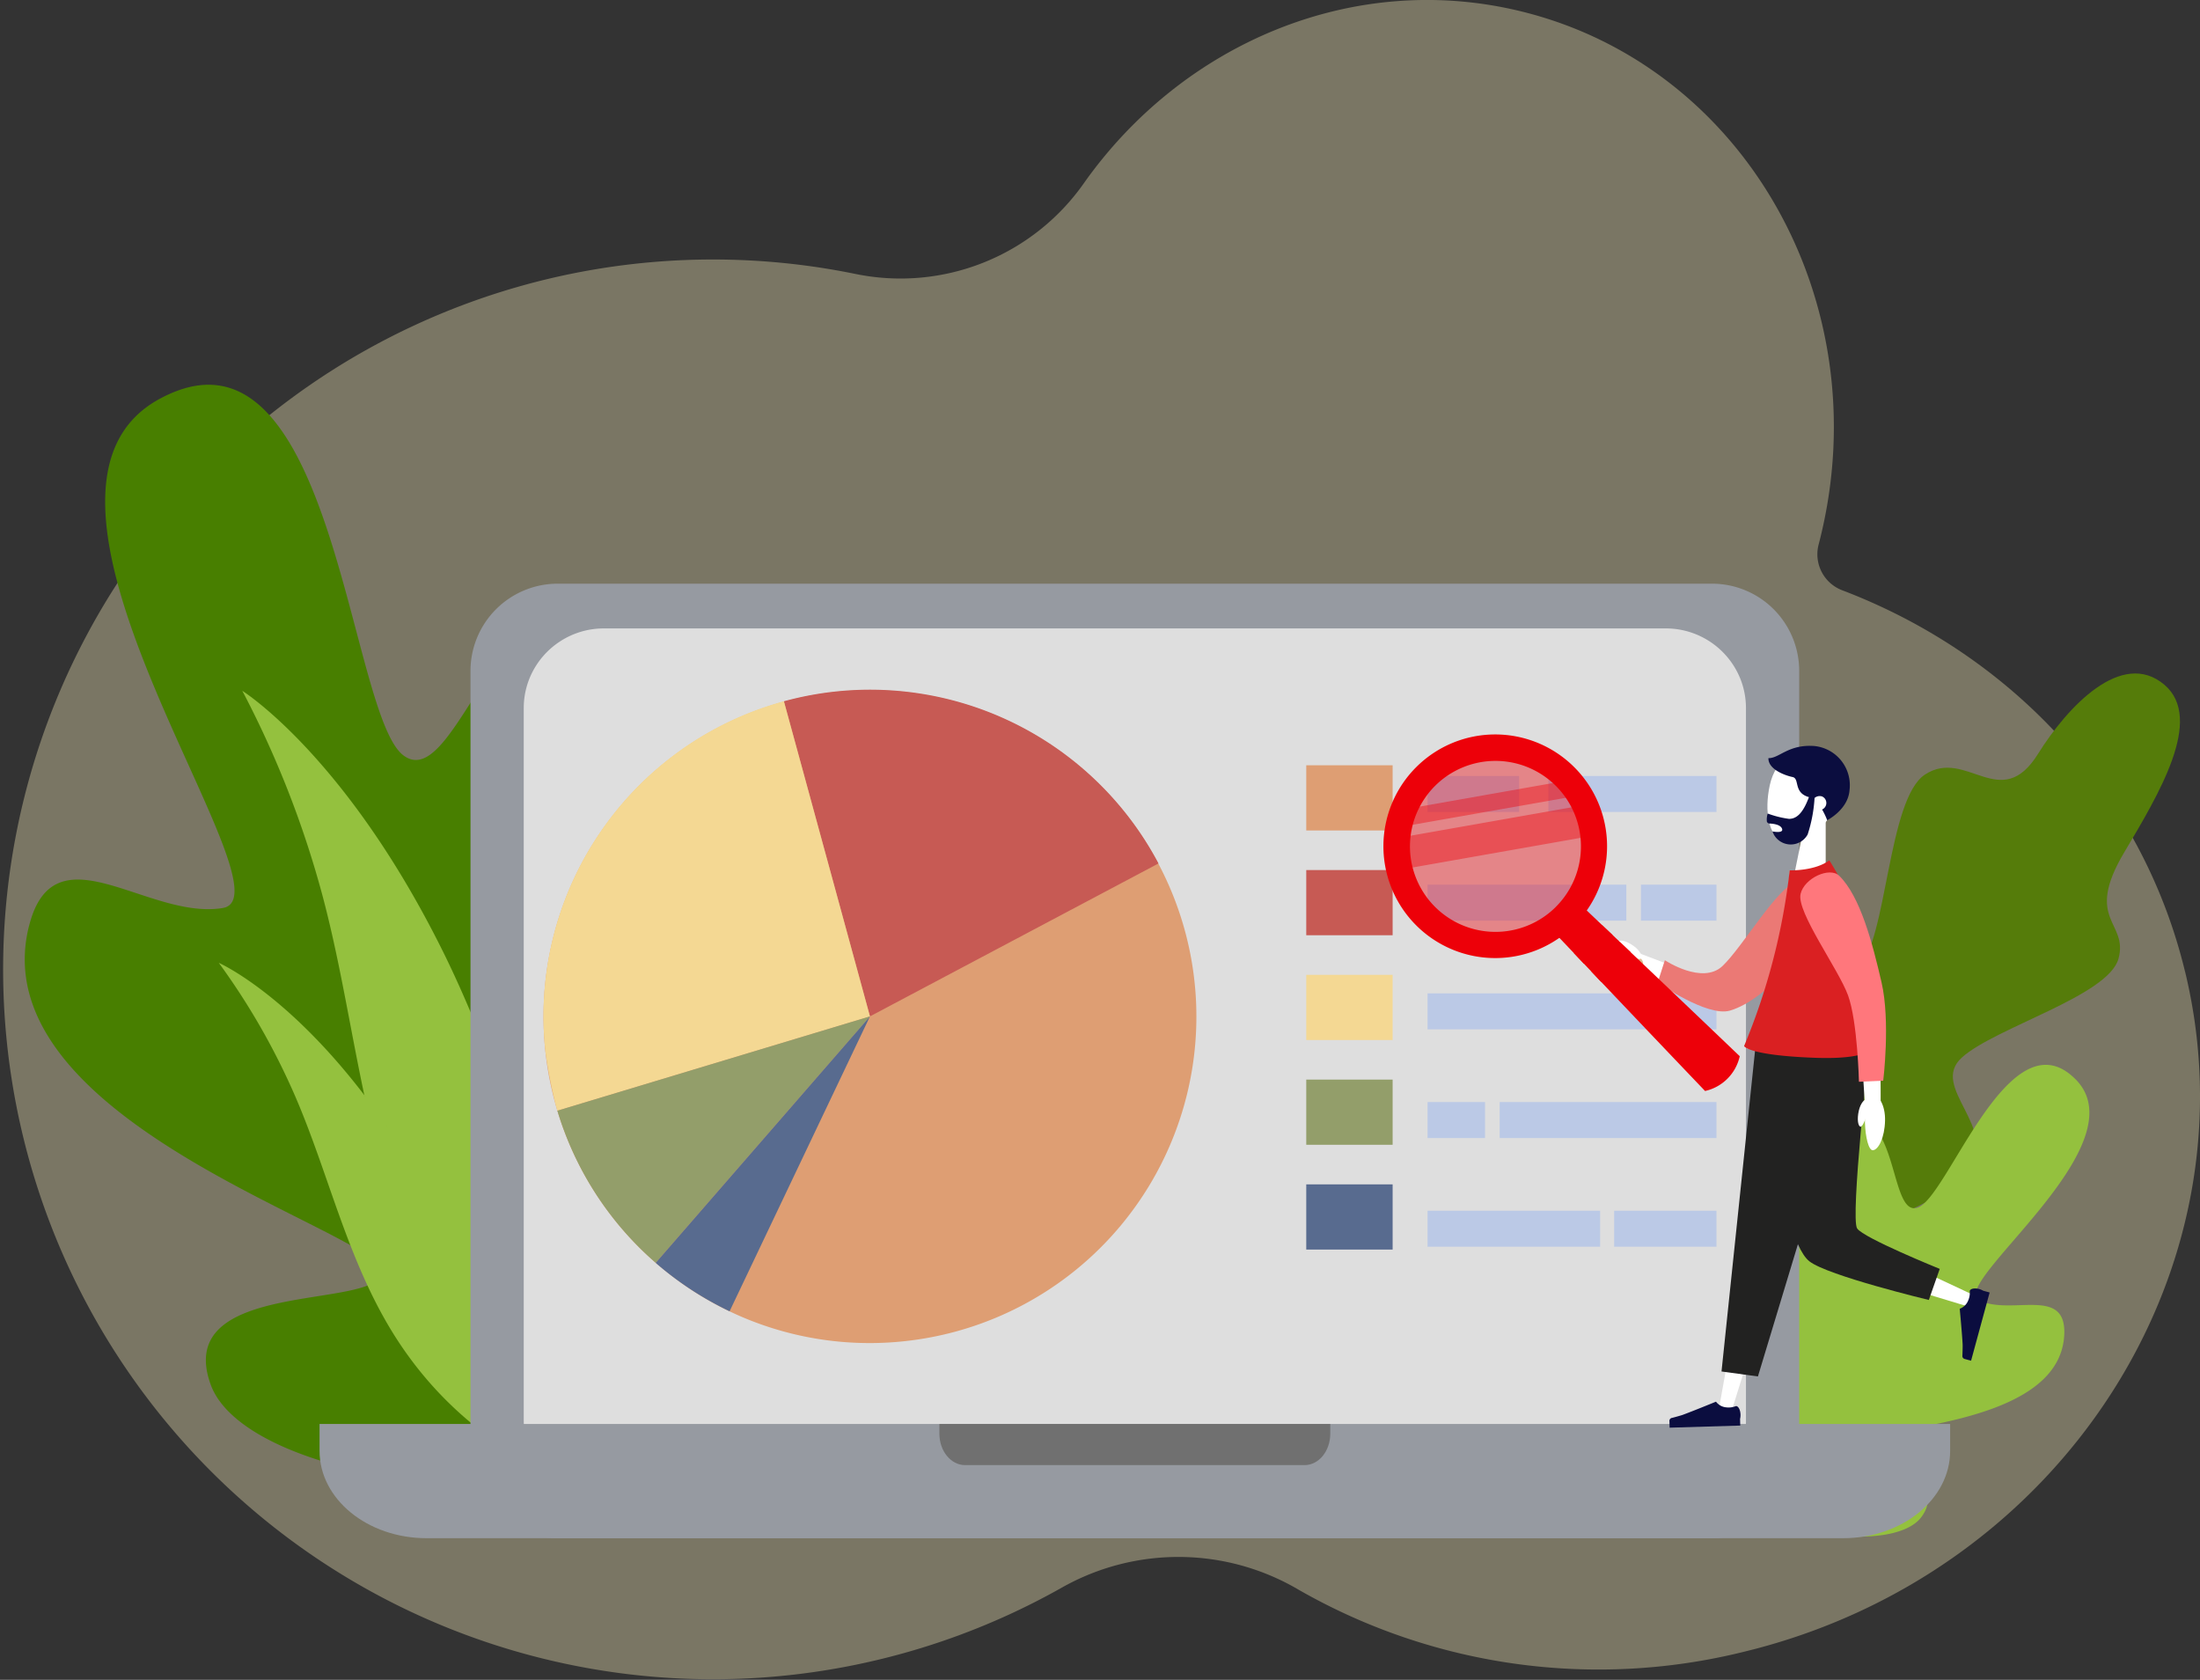 <svg xmlns="http://www.w3.org/2000/svg" width="261.94" height="199.999" viewBox="0 0 261.94 199.999">
  <rect x="0" y="0" width="261.94" height="199.999" fill="#333333" stroke="none"/>
  <g id="_ÎÓÈ_2" transform="translate(0.001 -733.346)">
    <g id="Raggruppa_27740" data-name="Raggruppa 27740" transform="translate(-0.001 733.346)">
      <path id="Tracciato_73640" data-name="Tracciato 73640" d="M260.154,115.649c-5.2-21.478-20.911-37.808-40.814-45.384a4.583,4.583,0,0,1-2.806-5.454q.091-.344.177-.693c6.954-28.068-8.917-56.158-35.449-62.739C161.212-3.6,140.813,5.138,129.04,21.814a26.669,26.669,0,0,1-27.165,10.795,84.517,84.517,0,1,0,24.6,156.37,28.207,28.207,0,0,1,28.161.291,71.867,71.867,0,0,0,53.032,7.368c37.615-9.126,61.116-45.386,52.49-80.989Z" transform="translate(0.001 0.011)" fill="#e4dbae" opacity="0.4"/>
      <path id="Tracciato_73641" data-name="Tracciato 73641" d="M18.519,344.218c-5.9,23.513,42.192,36.531,41.979,41.163s-24.93.688-20.35,13.408c4.244,11.785,42.794,17.668,71.524,5.387.831-.355,22.068-34.578,8.054-55.509s-19.607,14.063-26.4,12.925,9.6-43.784-4.01-53.484C75.208,298.058,69.7,328.87,63.1,323.89c-6.254-4.717-8.129-48.816-25.987-43.714a14.065,14.065,0,0,0-2,.751l-.008,0h0q-.547.253-1.114.565c-20.79,11.443,16.506,59.09,7.6,60.572S21.51,332.3,18.523,344.218Z" transform="translate(-15.07 -233.958)" fill="#487f00"/>
      <path id="Tracciato_73642" data-name="Tracciato 73642" d="M220.848,597.064s-9.055-40.322-20.628-63.678-23.9-31.056-23.9-31.056a118.21,118.21,0,0,1,9.533,24.327c3.7,13.858,4.657,28.455,10.439,42.019,8.747,20.522,24.558,28.387,24.558,28.387Z" transform="translate(-147.47 -420.082)" fill="#94c13e"/>
      <path id="Tracciato_73643" data-name="Tracciato 73643" d="M199.754,761.167s-10.4-26.994-20.81-41.982S159.21,700.13,159.21,700.13A82.7,82.7,0,0,1,168.3,716c3.984,9.218,6.141,19.228,11.535,28.029C188,757.342,199.754,761.167,199.754,761.167Z" transform="translate(-133.159 -585.496)" fill="#94c13e"/>
      <path id="Tracciato_73644" data-name="Tracciato 73644" d="M1184.311,579.4c4.459-.527,12.5-2.736,15.434-6.967,2.706-3.9-.841-9.057,1.139-12.874s13.514-6.227,16.675-10.631c3.748-5.221-4.748-9.92-.761-13.495s17.424-7.322,18.63-11.754-4.153-4.516.674-12.642c4.087-6.882,9.562-15.906,4.793-19.965-5.084-4.326-11.591,2.679-15.048,8.224-4.455,7.143-8.528-.756-13.453,2.458-4.452,2.9-4.511,19.783-7.927,23s-9.726.441-14.49,6.063S1191.5,545.737,1189,550s-9.191,2.323-12.777,8.375,8.091,21.024,8.091,21.024Z" transform="translate(-983.192 -409.543)" fill="#557c0a"/>
      <path id="Tracciato_73645" data-name="Tracciato 73645" d="M1238.008,806.385c-.463,11.391-23.886,10.868-24.4,12.985s11.154,3.625,7.4,8.755c-3.48,4.751-21.651,2.277-32.98-7.083-.327-.272-5.362-18.533,3.74-26.112s6.977,8.951,10.192,9.342,1.483-21.028,8.912-23.593c7.7-2.657,6.088,11.974,9.729,10.606,3.447-1.3,10.151-20.939,17.529-16.263a6.561,6.561,0,0,1,.8.606h0v0c.142.124.285.259.429.4,7.859,7.928-15.3,24.459-11.472,26.313S1238.244,800.613,1238.008,806.385Z" transform="translate(-992.229 -647.526)" fill="#94c13e"/>
      <g id="Raggruppa_27732" data-name="Raggruppa 27732" transform="translate(38.047 69.492)">
        <path id="Tracciato_73646" data-name="Tracciato 73646" d="M490.185,424.42H352.753a10.386,10.386,0,0,0-10.383,10.39v92.862a10.387,10.387,0,0,0,10.383,10.39H490.187a10.389,10.389,0,0,0,10.383-10.39V434.81a10.387,10.387,0,0,0-10.383-10.39Z" transform="translate(-324.398 -424.42)" fill="#969aa1"/>
        <path id="Tracciato_73647" data-name="Tracciato 73647" d="M526.633,466.42v84.807c0,.142,0,.285-.01.426a9.432,9.432,0,0,1-.244,1.758,9.544,9.544,0,0,1-9.3,7.307H390.662a9.534,9.534,0,0,1-9.531-8.856c0-.07-.01-.139-.011-.208-.007-.141-.01-.283-.01-.426V466.421c0-.213.008-.424.021-.634a9.385,9.385,0,0,1,.931-3.5,9.563,9.563,0,0,1,7.728-5.316c.288-.026.578-.039.872-.039H517.08c.293,0,.586.013.872.039a9.562,9.562,0,0,1,8.091,6.161,9.426,9.426,0,0,1,.589,3.291Z" transform="translate(-356.799 -451.607)" fill="#dedede"/>
        <g id="Raggruppa_27731" data-name="Raggruppa 27731" transform="translate(26.664 12.624)">
          <g id="Raggruppa_27730" data-name="Raggruppa 27730">
            <path id="Tracciato_73648" data-name="Tracciato 73648" d="M438.7,579.061a38.7,38.7,0,0,1-28.518-8.2q-.68-.54-1.332-1.108a38.761,38.761,0,0,1-11.709-18.109c-.052-.172-.1-.345-.151-.517A38.866,38.866,0,1,1,438.7,579.061Z" transform="translate(-395.488 -501.523)" fill="#de9e73"/>
            <path id="Tracciato_73649" data-name="Tracciato 73649" d="M615.02,522.208l-34.354,18.208L570.42,502.9a38.843,38.843,0,0,1,44.6,19.31Z" transform="translate(-541.797 -501.523)" fill="#c75a54"/>
            <path id="Tracciato_73650" data-name="Tracciato 73650" d="M434.357,547.43,397.14,558.659c-.052-.172-.1-.345-.151-.517a57.353,57.353,0,0,1-1.253-6.368,38.844,38.844,0,0,1,28.374-41.864l10.246,37.52Z" transform="translate(-395.488 -508.537)" fill="#f4d893"/>
            <path id="Tracciato_73651" data-name="Tracciato 73651" d="M442.8,739.06,417.289,768.4A38.76,38.76,0,0,1,405.58,750.29L442.8,739.062Z" transform="translate(-403.929 -700.168)" fill="#939e6a"/>
            <path id="Tracciato_73652" data-name="Tracciato 73652" d="M502.624,739.06l-16.712,35.11a39.079,39.079,0,0,1-8.8-5.763l25.514-29.345Z" transform="translate(-463.755 -700.168)" fill="#586b8f"/>
          </g>
          <rect id="Rettangolo_163465" data-name="Rettangolo 163465" width="10.284" height="7.761" transform="translate(90.817 8.996)" fill="#de9e73"/>
          <rect id="Rettangolo_163466" data-name="Rettangolo 163466" width="10.284" height="7.761" transform="translate(90.817 21.471)" fill="#c75a54"/>
          <rect id="Rettangolo_163467" data-name="Rettangolo 163467" width="10.284" height="7.761" transform="translate(90.817 33.946)" fill="#f4d893"/>
          <rect id="Rettangolo_163468" data-name="Rettangolo 163468" width="10.284" height="7.761" transform="translate(90.817 46.418)" fill="#939e6a"/>
          <rect id="Rettangolo_163469" data-name="Rettangolo 163469" width="10.284" height="7.761" transform="translate(90.817 58.893)" fill="#586b8f"/>
          <rect id="Rettangolo_163470" data-name="Rettangolo 163470" width="10.905" height="4.285" transform="translate(105.259 10.269)" fill="#bbc9e6"/>
          <rect id="Rettangolo_163471" data-name="Rettangolo 163471" width="20.013" height="4.285" transform="translate(119.646 10.269)" fill="#bbc9e6"/>
          <rect id="Rettangolo_163472" data-name="Rettangolo 163472" width="23.668" height="4.285" transform="translate(105.259 23.21)" fill="#bbc9e6"/>
          <rect id="Rettangolo_163473" data-name="Rettangolo 163473" width="8.991" height="4.285" transform="translate(130.666 23.21)" fill="#bbc9e6"/>
          <rect id="Rettangolo_163474" data-name="Rettangolo 163474" width="34.398" height="4.285" transform="translate(105.259 36.151)" fill="#bbc9e6"/>
          <rect id="Rettangolo_163475" data-name="Rettangolo 163475" width="6.846" height="4.285" transform="translate(105.259 49.092)" fill="#bbc9e6"/>
          <rect id="Rettangolo_163476" data-name="Rettangolo 163476" width="25.813" height="4.285" transform="translate(113.846 49.092)" fill="#bbc9e6"/>
          <rect id="Rettangolo_163477" data-name="Rettangolo 163477" width="20.549" height="4.285" transform="translate(105.259 62.033)" fill="#bbc9e6"/>
          <rect id="Rettangolo_163478" data-name="Rettangolo 163478" width="12.182" height="4.285" transform="translate(127.477 62.033)" fill="#bbc9e6"/>
        </g>
        <path id="Tracciato_73653" data-name="Tracciato 73653" d="M232.53,1035.46v3.206c0,5.739,5.706,10.392,12.745,10.392H413.929c7.037,0,12.745-4.653,12.745-10.392v-3.206Z" transform="translate(-232.53 -935.415)" fill="#969aa1"/>
        <path id="Tracciato_73654" data-name="Tracciato 73654" d="M683.57,1035.46v1.154c0,2.066,1.368,3.741,3.055,3.741h40.431c1.687,0,3.055-1.675,3.055-3.741v-1.154H683.57Z" transform="translate(-609.77 -935.415)" fill="#707070"/>
      </g>
      <g id="Raggruppa_27739" data-name="Raggruppa 27739" transform="translate(164.716 87.438)">
        <g id="Raggruppa_27736" data-name="Raggruppa 27736" transform="translate(26.151 1.36)">
          <path id="Tracciato_73678" data-name="Tracciato 73678" d="M1305.07,601.248h3.834V593.91h-2.343Z" transform="translate(-1282.398 -585.466)" fill="#fff"/>
          <path id="Tracciato_73679" data-name="Tracciato 73679" d="M1286.367,551.126c-.648,3.013-.169,6.05,1.648,6.71,1.7.617,4.663-1.017,6.016-3.995,1.425-3.135.73-5.478-1.795-6.351-2.682-.927-5.161.336-5.871,3.636Z" transform="translate(-1266.525 -546.399)" fill="#fff"/>
          <path id="Tracciato_73680" data-name="Tracciato 73680" d="M1292.3,542.361a4.689,4.689,0,0,1,4.151,5.248c-.167,2.335-2.662,3.582-2.662,3.582s-.823-2.371-2.173-2.749c-1.882-.527-1.068-2.21-1.947-2.392-.916-.19-2.909-.917-2.876-2.251,1.289.046,2.374-1.683,5.506-1.439Z" transform="translate(-1267.107 -542.336)" fill="#0b0d3f"/>
          <path id="Tracciato_73681" data-name="Tracciato 73681" d="M1318.233,579.415a.848.848,0,1,0,1.17-.571A.929.929,0,0,0,1318.233,579.415Z" transform="translate(-1293.32 -572.815)" fill="#fff"/>
          <path id="Tracciato_73682" data-name="Tracciato 73682" d="M1291.287,579.36a17.224,17.224,0,0,1-.831,4.493,2.3,2.3,0,0,1-4.19-.367s1.3.272,1.155-.28c-.173-.65-1.514-.657-1.514-.657a.336.336,0,0,1-.309-.254,2.559,2.559,0,0,1,.1-.938,11.8,11.8,0,0,0,2.538.634c.867,0,1.653-.612,2.386-2.631Z" transform="translate(-1266.098 -573.298)" fill="#0b0d3f"/>
          <path id="Tracciato_73683" data-name="Tracciato 73683" d="M1251.265,800.783l3.525-19.724,2.394-9.719,2.41-9.739.82-3.311,6.911,2.205-1.25,3.173-3.642,9.246c-1.211,3.086-2.441,6.173-3.639,9.27l-5.92,18.993-.247.792-1.507-.368.146-.817Z" transform="translate(-1237.275 -722.932)" fill="#fff"/>
          <path id="Tracciato_73684" data-name="Tracciato 73684" d="M1293.207,758.753l.275,3.4,1.559,19.261,14.554,6.826.751.352-.55,1.434-.794-.241-16.689-5.048a1.835,1.835,0,0,1-1.26-1.372l-.059-.278-4.244-19.95-.71-3.337,7.167-1.049Z" transform="translate(-1266.482 -723.317)" fill="#fff"/>
          <path id="Tracciato_73685" data-name="Tracciato 73685" d="M1269.661,745.93l-12.921,2.51-4.04,38.643,4.334.594Z" transform="translate(-1238.597 -712.596)" fill="#222221"/>
          <path id="Tracciato_73686" data-name="Tracciato 73686" d="M1293.586,752.362l-13.036-1.822s2,24.193,5.9,27.279c2.17,1.716,14.225,4.606,14.225,4.606l1.3-3.7s-9.076-3.676-9.835-4.814C1291.31,772.671,1293.586,752.362,1293.586,752.362Z" transform="translate(-1261.89 -716.451)" fill="#222221"/>
          <path id="Tracciato_73687" data-name="Tracciato 73687" d="M1207.809,640.086l-8.544,12.219,1.554-.434-10.078-3.828-.915-.347-.726,1.754.892.4,9.825,4.435a1.256,1.256,0,0,0,1.512-.378l.042-.056,9.086-11.821,1-1.3-2.708-1.989-.942,1.347Z" transform="translate(-1185.403 -622.956)" fill="#fff"/>
          <path id="Tracciato_73688" data-name="Tracciato 73688" d="M1226.588,644.607c-1.257,3.293-7.177,10.606-11.751,11.936-2.716.789-8.607-3.345-8.607-3.345l.857-2.654s4.465,2.968,6.866.688,6.653-9.581,8.819-9.986c1.908-.357,4.382,1.883,3.817,3.363Z" transform="translate(-1199.73 -625.02)" fill="#eb7975"/>
          <path id="Tracciato_73689" data-name="Tracciato 73689" d="M1280.1,629.26s-2.011,1.765-4.023.588a80.3,80.3,0,0,1-1.587,10.353c-.9,3-3.546,10.881-3.546,10.881h14.623c.391-6.713-2.143-14.338-5.465-21.822Z" transform="translate(-1253.852 -615.028)" fill="#d3c4ae"/>
          <path id="Tracciato_73690" data-name="Tracciato 73690" d="M1279.278,625.572a39.493,39.493,0,0,1,4.036,8.616,29.767,29.767,0,0,1,1.528,13s.6,2.191-7.329,1.893-8.384-1.395-8.384-1.395a76.547,76.547,0,0,0,5.429-20.921s2.965.11,4.719-1.192Z" transform="translate(-1252.339 -611.942)" fill="#da2022"/>
          <path id="Tracciato_73691" data-name="Tracciato 73691" d="M1313.06,641.642c.995,1.721,1.96,3.515,2.845,5.306.442.9.867,1.8,1.255,2.713a23.278,23.278,0,0,1,.993,2.711c.062.223.115.434.16.652l.134.717c.08.486.159.976.224,1.474.134.992.247,2,.349,3,.2,2.014.352,4.051.468,6.073l.057.977,1.9-.047v-.979c0-2.068-.042-4.118-.124-6.184-.044-1.033-.1-2.068-.183-3.109-.039-.521-.092-1.045-.149-1.572l-.1-.8c-.044-.287-.1-.575-.16-.848a26.232,26.232,0,0,0-.952-3.1c-.365-.994-.759-1.963-1.172-2.923-.829-1.921-1.708-3.779-2.665-5.652l-.748-1.464-2.95,1.629.823,1.423Z" transform="translate(-1288.395 -622.83)" fill="#fff"/>
          <path id="Tracciato_73692" data-name="Tracciato 73692" d="M1314.63,634.784c2.52,2.463,3.971,8.054,5.043,12.7s.2,11.7.2,11.7l-2.89.128s-.165-7.178-1.3-10.289-6.142-9.917-5.653-12.067c.432-1.894,3.469-3.275,4.6-2.168Z" transform="translate(-1286.517 -619.318)" fill="#ff777c"/>
          <path id="Tracciato_73693" data-name="Tracciato 73693" d="M1166.545,687.612c-.222.635.543,1.78,1.954,2.464,1.3.632,2.467.3,2.733-.331.592-1.4-4.343-3.117-4.686-2.135Z" transform="translate(-1166.507 -663.583)" fill="#e0ba90"/>
          <path id="Tracciato_73694" data-name="Tracciato 73694" d="M1357.984,802.807c.671-.052,1.4-1.521,1.446-3.52.043-1.844-.743-3.054-1.423-3.057-1.518-.007-1.06,6.656-.023,6.575Z" transform="translate(-1325.857 -754.66)" fill="#fff"/>
          <path id="Tracciato_73695" data-name="Tracciato 73695" d="M1352.2,802.593c-.281-.092-.414-.892-.19-1.888.208-.919.692-1.439.984-1.374.651.147-.36,3.4-.8,3.261Z" transform="translate(-1321.564 -757.249)" fill="#fff"/>
          <path id="Tracciato_73696" data-name="Tracciato 73696" d="M1215.107,1021.17s1-.264,1.273-.364c1.1-.4,3.955-1.567,3.955-1.567a1.716,1.716,0,0,0,1.232.678,2.329,2.329,0,0,0,1.145-.154c.281-.008.525.445.542,1.015a1.945,1.945,0,0,1-.052.514l.023.791-8.41.252-.024-.8a.358.358,0,0,1,.316-.367Z" transform="translate(-1206.89 -941.157)" fill="#0b0d3f"/>
          <path id="Tracciato_73697" data-name="Tracciato 73697" d="M1426.361,944.9s.039-1.031.025-1.325c-.057-1.171-.345-4.242-.345-4.242a1.714,1.714,0,0,0,1.006-.982,2.314,2.314,0,0,0,.187-1.141c.074-.272.579-.372,1.129-.223a1.922,1.922,0,0,1,.476.2l.762.208-2.21,8.124-.772-.211a.359.359,0,0,1-.259-.409Z" transform="translate(-1383.575 -872.313)" fill="#0b0d3f"/>
          <path id="Tracciato_73698" data-name="Tracciato 73698" d="M1177.793,684.049c.2-.221.983-.026,1.806.576.759.555,1.045,1.208.869,1.449-.394.54-2.979-1.683-2.675-2.027Z" transform="translate(-1175.926 -660.773)" fill="#fff"/>
        </g>
        <g id="Raggruppa_27738" data-name="Raggruppa 27738">
          <path id="Tracciato_73699" data-name="Tracciato 73699" d="M1039.444,553.254c.046.255.082.511.109.768a11.756,11.756,0,0,1-23.105,4.077c-.061-.251-.115-.5-.159-.758a11.836,11.836,0,0,1-.144-3.014,11.232,11.232,0,0,1,.177-1.284,11.76,11.76,0,0,1,18.288-7.383,11.911,11.911,0,0,1,2.013,1.78,11.559,11.559,0,0,1,1.926,2.932,11.8,11.8,0,0,1,.9,2.882Z" transform="translate(-1014.565 -541.975)" fill="#ed0009" opacity="0.4"/>
          <g id="Raggruppa_27737" data-name="Raggruppa 27737" transform="translate(1.541 5.464)">
            <path id="Tracciato_73700" data-name="Tracciato 73700" d="M1039.033,569.188,1017.41,573a11.765,11.765,0,0,1,.632-2.132l19.668-3.471a11.513,11.513,0,0,1,1.322,1.786Z" transform="translate(-1017.195 -567.4)" fill="#ed0009" opacity="0.4"/>
            <path id="Tracciato_73701" data-name="Tracciato 73701" d="M1039.436,588.21c.046.255.082.511.109.768l-23.107,4.077c-.061-.251-.115-.5-.159-.758a11.834,11.834,0,0,1-.144-3.014l22.4-3.952a11.806,11.806,0,0,1,.9,2.882Z" transform="translate(-1016.097 -582.394)" fill="#ed0009" opacity="0.4"/>
          </g>
          <path id="Tracciato_73702" data-name="Tracciato 73702" d="M1152.562,675.8a5.446,5.446,0,0,1-4.128,4.131q-6.126-6.417-12.362-12.984-.6-.634-1.2-1.266-.427-.449-.854-.9l-1.2-1.267-2.432-2.561,3.219-3.221,2.559,2.433,1.266,1.2c.3.285.6.571.9.855q.633.6,1.265,1.205,6.556,6.236,12.975,12.37Z" transform="translate(-1110.14 -637.477)" fill="#ed0009"/>
          <path id="Tracciato_73703" data-name="Tracciato 73703" d="M1029.4,537.93a13.312,13.312,0,1,0,0,18.832A13.3,13.3,0,0,0,1029.4,537.93Zm-2.194,16.637a10.178,10.178,0,1,1,2.242-3.376A10.136,10.136,0,0,1,1027.2,554.567Z" transform="translate(-1006.68 -534.03)" fill="#ed0009"/>
          <path id="Tracciato_73704" data-name="Tracciato 73704" d="M1149.851,673.8l-3.408,3.411-1.2-1.267,3.346-3.348,1.266,1.2Z" transform="translate(-1122.568 -649.904)" fill="#ed0009"/>
          <path id="Tracciato_73705" data-name="Tracciato 73705" d="M1162.52,686.383,1159,689.9q-.6-.634-1.2-1.266l3.454-3.456q.633.6,1.265,1.205Z" transform="translate(-1133.073 -660.432)" fill="#ed0009"/>
        </g>
      </g>
    </g>
  </g>
</svg>
